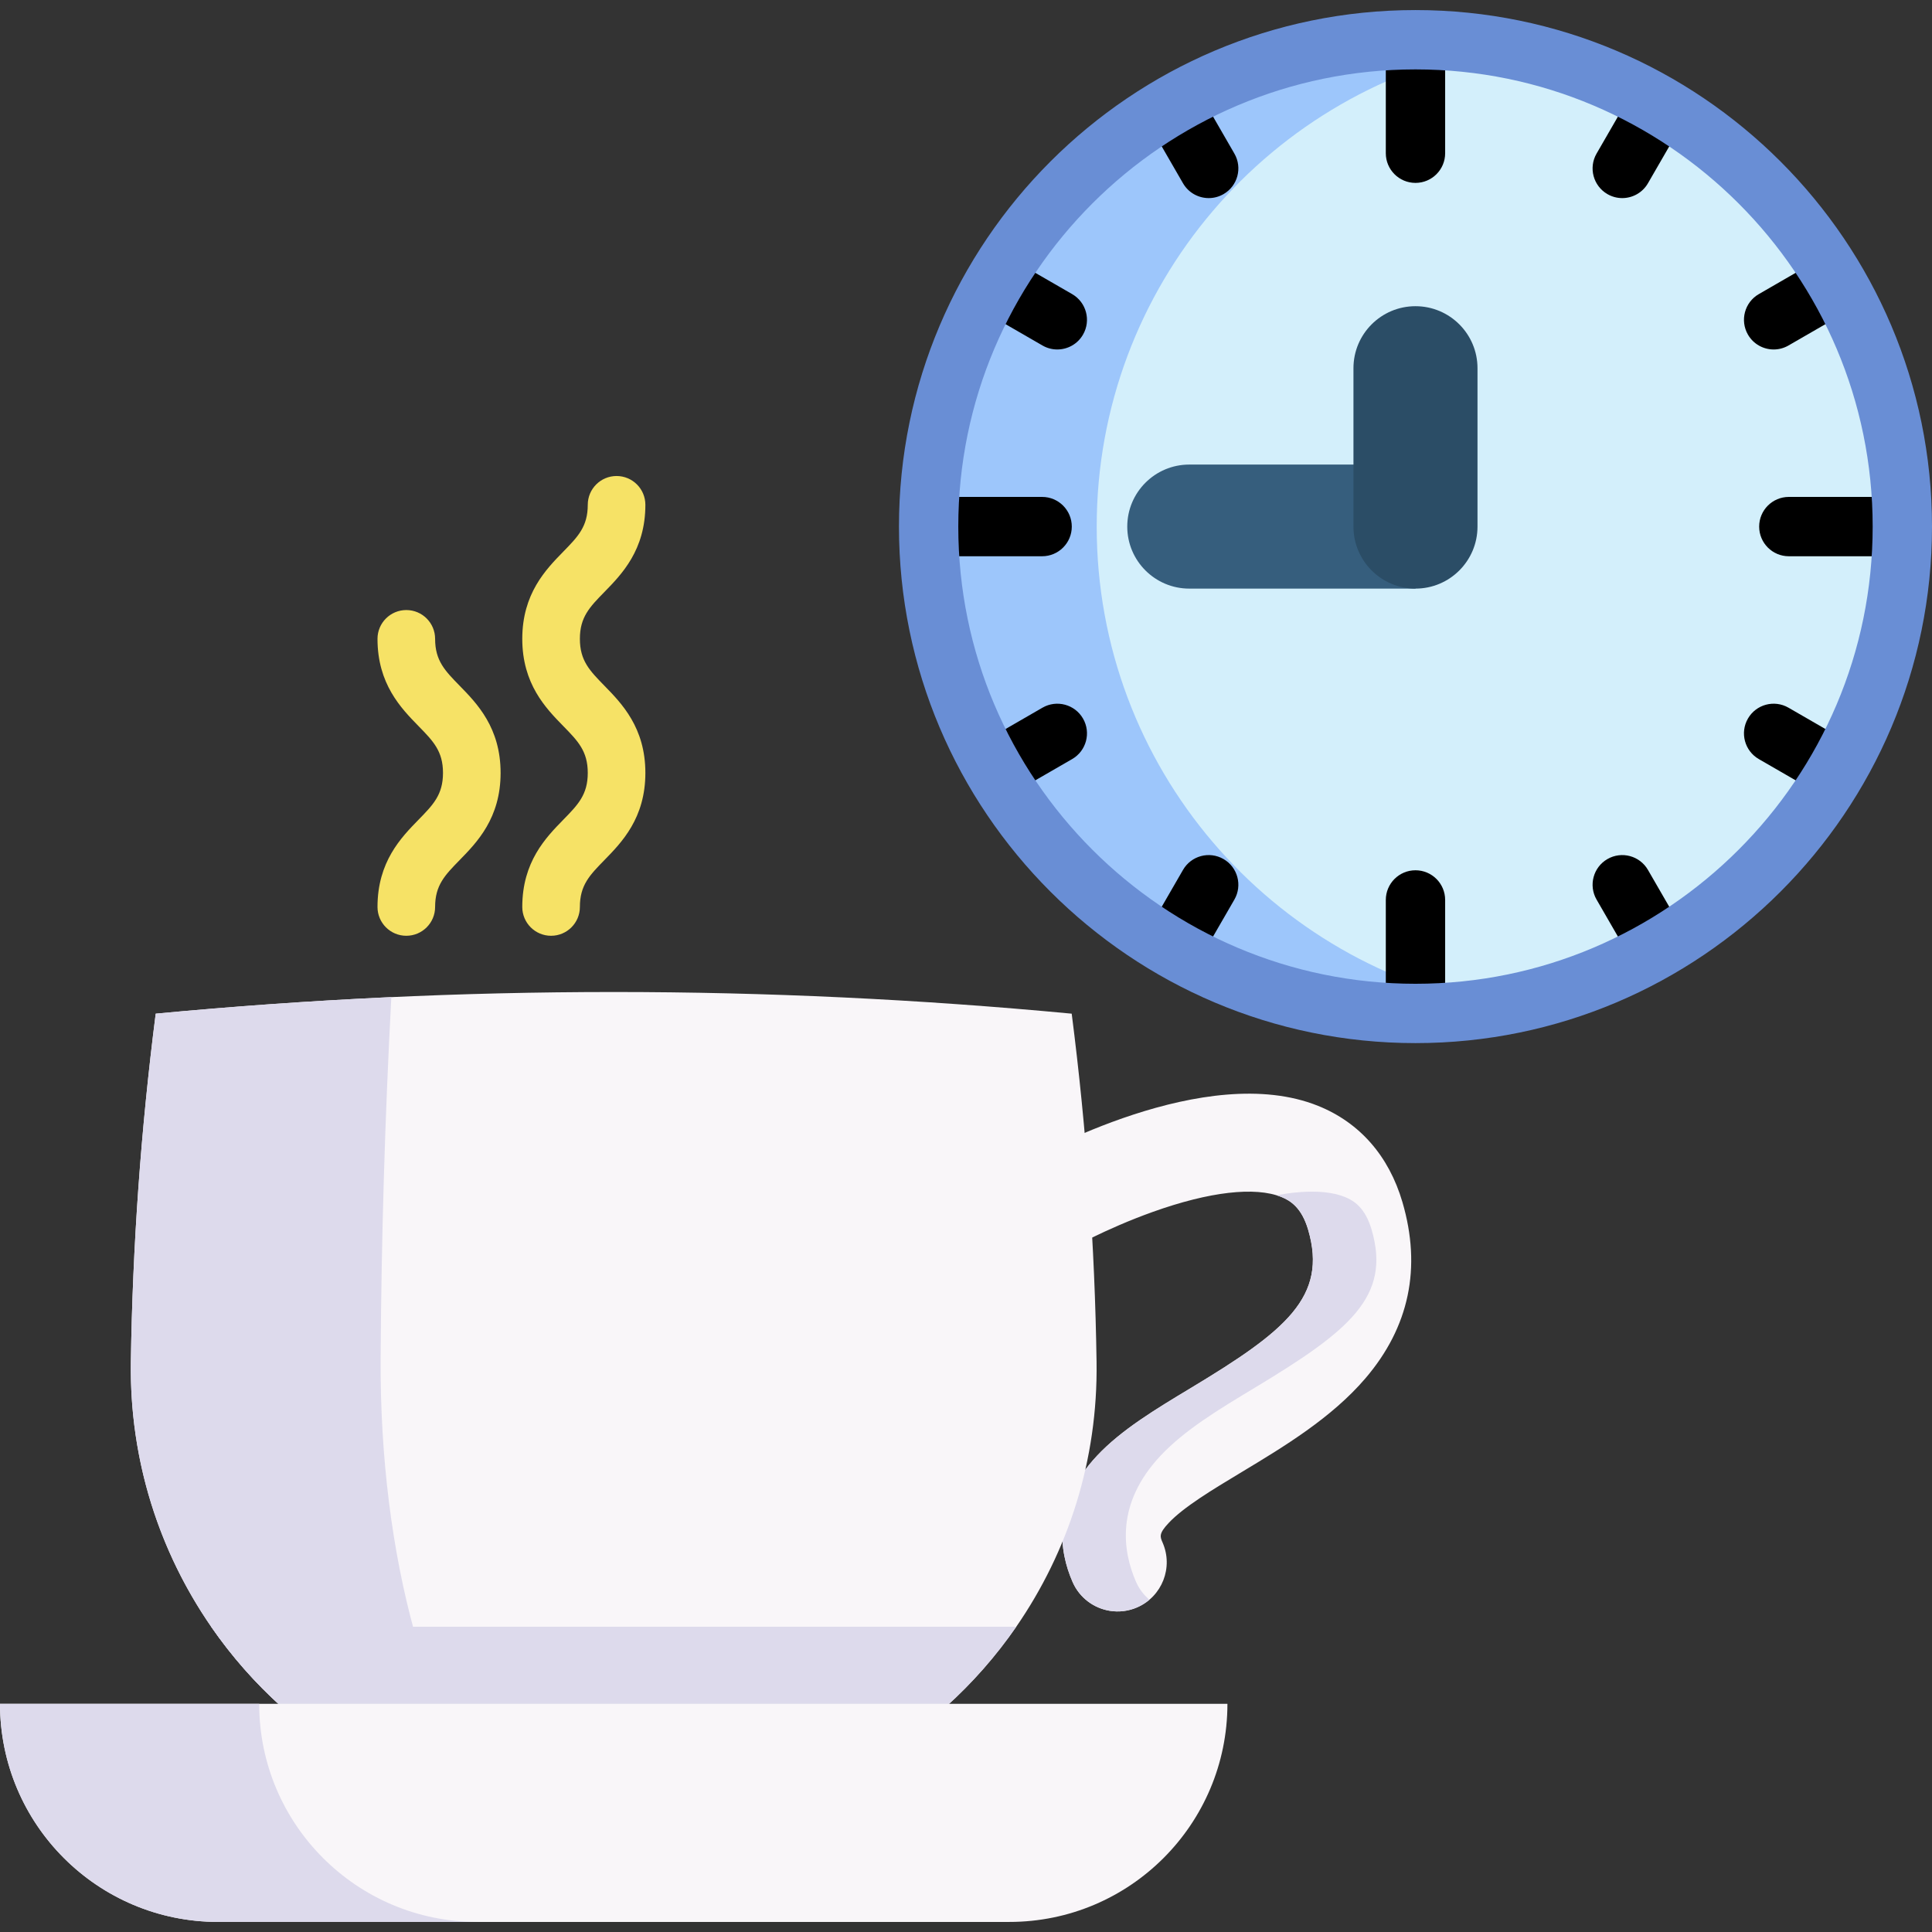 <?xml version="1.0"?>
<svg xmlns="http://www.w3.org/2000/svg" id="Capa_1" enable-background="new 0 0 512 512" height="512px" viewBox="0 0 512 512" width="512px" class=""><rect x="0" y="0" width="512" height="512" fill="#333333" stroke="none"/><g><g><g><path d="m294.12 426.883c-4.223-.68-8.024-3.425-9.867-7.635-3.615-8.26-5.429-20.767 6.463-33.45 6.433-6.861 15.417-12.27 24.929-17.996 25.033-15.073 36.255-24.121 31.029-41.909-1.72-5.855-4.692-7.713-7.089-8.678-6.974-2.805-19.046-1.413-33.996 3.921-12.682 4.525-22.567 10.151-22.665 10.207-6.238 3.572-14.192 1.408-17.764-4.831-3.572-6.24-1.409-14.193 4.831-17.764 4.997-2.861 49.682-27.608 79.314-15.685 11.024 4.436 18.752 13.251 22.348 25.491 5.118 17.417 1.816 33.138-9.813 46.727-9 10.516-21.626 18.118-32.766 24.825-7.921 4.769-15.402 9.274-19.367 13.501-2.646 2.821-2.297 3.617-1.604 5.2 2.883 6.586-.118 14.262-6.705 17.145-2.376 1.04-4.894 1.315-7.278.931z" fill="#f9f6f9" data-original="#F9F6F9" class="" style="fill:#F9F6F9" data-old_color="#f9f6f9"/><g><path d="m301.077 419.248c-3.615-8.259-5.429-20.767 6.463-33.45 6.433-6.861 15.417-12.27 24.929-17.996 25.033-15.073 36.255-24.121 31.028-41.91-1.72-5.855-4.692-7.713-7.089-8.678-4.291-1.726-10.519-1.857-18.154-.464.461.14.905.293 1.33.464 2.397.965 5.369 2.822 7.089 8.678 5.226 17.789-5.995 26.837-31.029 41.91-9.512 5.727-18.495 11.136-24.929 17.996-11.893 12.682-10.079 25.19-6.463 33.45 1.843 4.21 5.644 6.955 9.867 7.635 2.384.384 4.902.109 7.278-.931 1.192-.522 2.263-1.205 3.206-2.006-1.47-1.243-2.701-2.814-3.526-4.698z" fill="#dddaec" data-original="#DDDAEC" class="" style="fill:#DDDAEC" data-old_color="#dddaec"/></g><path d="m290.599 360.942c.382 26.017-7.524 50.256-21.279 70.163-21.505 31.137-57.302 51.696-97.986 51.974-5.797.035-11.594.035-17.382 0-40.692-.278-76.481-20.836-97.986-51.974-13.755-19.908-21.669-44.146-21.288-70.163.46-30.773 2.656-61.546 6.587-92.31 80.916-7.654 161.831-7.654 242.747 0 3.94 30.764 6.136 61.537 6.587 92.31z" fill="#f9f6f9" data-original="#F9F6F9" class="" style="fill:#F9F6F9" data-old_color="#f9f6f9"/><path d="m133.76 481.237c-56.999-10.093-99.956-60.487-99.079-120.297.46-30.773 2.655-61.546 6.587-92.31 20.81-1.97 41.63-3.428 62.44-4.382-1.692 31.823-2.638 63.646-2.838 95.46-.348 53.301 13.156 99.807 32.89 121.529z" fill="#dddaec" data-original="#DDDAEC" class="" style="fill:#DDDAEC" data-old_color="#dddaec"/><path d="m269.32 431.105c-21.505 31.137-57.302 51.696-97.986 51.974-5.797.035-11.594.035-17.382 0-40.692-.278-76.481-20.836-97.986-51.974z" fill="#dddaec" data-original="#DDDAEC" class="" style="fill:#DDDAEC" data-old_color="#dddaec"/><path d="m325.281 451.528h-325.279c0 31.924 25.88 57.804 57.804 57.804h209.672c31.924 0 57.803-25.88 57.803-57.804z" fill="#f9f6f9" data-original="#F9F6F9" class="" style="fill:#F9F6F9" data-old_color="#f9f6f9"/><path d="m126.494 509.332h-68.688c-15.959 0-30.417-6.465-40.874-16.931-10.458-10.457-16.932-24.907-16.932-40.875h68.688c0 15.968 6.465 30.417 16.931 40.874 10.457 10.467 24.907 16.932 40.875 16.932z" fill="#dddaec" data-original="#DDDAEC" class="" style="fill:#DDDAEC" data-old_color="#dddaec"/><g fill="#f6e266"><path d="m146.042 247.99c-4.216 0-7.634-3.418-7.634-7.634 0-11.992 6.272-18.411 10.852-23.099 3.917-4.009 6.504-6.657 6.504-12.428s-2.587-8.42-6.504-12.428c-4.58-4.687-10.852-11.107-10.852-23.099 0-11.991 6.273-18.41 10.852-23.096 3.917-4.008 6.504-6.656 6.504-12.426 0-4.216 3.417-7.634 7.634-7.634 4.216 0 7.634 3.418 7.634 7.634 0 11.991-6.272 18.41-10.852 23.096-3.917 4.008-6.504 6.656-6.504 12.426 0 5.772 2.587 8.42 6.504 12.429 4.58 4.687 10.852 11.106 10.852 23.098s-6.272 18.411-10.852 23.098c-3.917 4.009-6.504 6.658-6.504 12.429 0 4.216-3.418 7.634-7.634 7.634z" data-original="#F6E266" style="fill:#F6E266" class="" data-old_color="#F6E266"/><path d="m107.675 247.99c-4.216 0-7.634-3.418-7.634-7.634 0-11.992 6.272-18.411 10.852-23.099 3.917-4.009 6.504-6.657 6.504-12.428s-2.587-8.42-6.504-12.428c-4.58-4.687-10.852-11.107-10.852-23.099 0-4.216 3.417-7.634 7.634-7.634 4.216 0 7.634 3.418 7.634 7.634 0 5.772 2.587 8.42 6.504 12.429 4.58 4.687 10.852 11.106 10.852 23.098s-6.272 18.411-10.852 23.098c-3.917 4.009-6.504 6.658-6.504 12.429 0 4.216-3.417 7.634-7.634 7.634z" data-original="#F6E266" style="fill:#F6E266" class="" data-old_color="#F6E266"/></g></g><g><circle cx="375.116" cy="139.551" fill="#d3effb" r="129.021" data-original="#D3EFFB" class="" style="fill:#D3EFFB"/><path d="m397.66 266.702c-7.144 1.238-14.497 1.874-21.992 1.874-71.257 0-129.025-57.768-129.025-129.025s57.768-129.025 129.025-129.025c7.495 0 14.847.635 21.992 1.874-60.771 10.432-107.022 63.389-107.022 127.151s46.251 116.72 107.022 127.151z" fill="#9dc6fb" data-original="#9DC6FB" class="" style="fill:#9DC6FB"/><path d="m375.116 155.987h-59.943c-9.077 0-16.436-7.359-16.436-16.436s7.359-16.436 16.436-16.436h59.943c9.077 0 0 7.359 0 16.436s0 11.018 0 16.436z" fill="#365e7d" data-original="#365E7D" style="fill:#365E7D"/><path d="m375.116 155.987c-9.077 0-16.436-7.359-16.436-16.436v-41.969c0-9.077 7.359-16.436 16.436-16.436s16.436 7.359 16.436 16.436v41.969c0 9.078-7.358 16.436-16.436 16.436z" fill="#2b4d66" data-original="#2B4D66" style="fill:#2B4D66"/><g fill="#365e7d"><g><path d="m375.117 48.469c-4.343 0-7.862-3.52-7.862-7.862v-26.01c0-4.342 3.52-7.862 7.862-7.862 4.343 0 7.862 3.52 7.862 7.862v26.01c0 4.342-3.52 7.862-7.862 7.862z" data-original="#000000" class="" style="fill:#000000"/><path d="m375.117 272.367c-4.343 0-7.862-3.52-7.862-7.862v-26.01c0-4.342 3.52-7.862 7.862-7.862 4.343 0 7.862 3.52 7.862 7.862v26.01c0 4.342-3.52 7.862-7.862 7.862z" data-original="#000000" class="" style="fill:#000000"/></g><g><path d="m500.07 147.413h-26.01c-4.343 0-7.862-3.52-7.862-7.862s3.52-7.862 7.862-7.862h26.01c4.343 0 7.862 3.52 7.862 7.862s-3.52 7.862-7.862 7.862z" data-original="#000000" class="" style="fill:#000000"/><path d="m276.173 147.413h-26.01c-4.342 0-7.862-3.52-7.862-7.862s3.52-7.862 7.862-7.862h26.01c4.343 0 7.862 3.52 7.862 7.862s-3.52 7.862-7.862 7.862z" data-original="#000000" class="" style="fill:#000000"/></g><g><path d="m470.041 92.614c-2.717 0-5.36-1.41-6.816-3.933-2.171-3.76-.882-8.569 2.878-10.74l13.296-7.676c3.758-2.17 8.57-.883 10.74 2.878 2.171 3.76.882 8.569-2.878 10.74l-13.296 7.676c-1.238.715-2.591 1.055-3.924 1.055z" data-original="#000000" class="" style="fill:#000000"/><path d="m266.911 209.892c-2.717 0-5.359-1.41-6.816-3.932-2.171-3.76-.882-8.569 2.878-10.74l13.295-7.676c3.759-2.171 8.568-.883 10.74 2.878 2.171 3.76.882 8.569-2.878 10.74l-13.295 7.676c-1.238.714-2.59 1.054-3.924 1.054z" data-original="#000000" class="" style="fill:#000000"/></g><g><path d="m429.91 52.497c-1.334 0-2.686-.34-3.924-1.055-3.76-2.171-5.049-6.98-2.878-10.74l7.677-13.296c2.171-3.761 6.98-5.048 10.74-2.877s5.049 6.98 2.878 10.74l-7.677 13.296c-1.457 2.522-4.1 3.932-6.816 3.932z" data-original="#000000" class="" style="fill:#000000"/><path d="m312.633 255.627c-1.334 0-2.685-.34-3.924-1.055-3.76-2.171-5.049-6.979-2.878-10.74l7.676-13.295c2.17-3.761 6.978-5.05 10.74-2.878 3.76 2.171 5.049 6.979 2.878 10.74l-7.676 13.295c-1.456 2.523-4.099 3.933-6.816 3.933z" data-original="#000000" class="" style="fill:#000000"/></g><g><path d="m320.323 52.497c-2.717 0-5.36-1.41-6.816-3.933l-7.676-13.296c-2.171-3.76-.882-8.569 2.878-10.74 3.759-2.17 8.57-.883 10.74 2.878l7.676 13.296c2.171 3.76.882 8.569-2.878 10.74-1.238.715-2.59 1.055-3.924 1.055z" data-original="#000000" class="" style="fill:#000000"/><path d="m437.601 255.627c-2.717 0-5.359-1.41-6.816-3.932l-7.677-13.295c-2.171-3.76-.883-8.569 2.878-10.74 3.759-2.171 8.568-.883 10.74 2.877l7.677 13.295c2.171 3.76.883 8.569-2.878 10.74-1.238.716-2.59 1.055-3.924 1.055z" data-original="#000000" class="" style="fill:#000000"/></g><g><path d="m280.192 92.614c-1.334 0-2.686-.34-3.924-1.055l-13.295-7.676c-3.76-2.171-5.049-6.98-2.878-10.74 2.17-3.761 6.981-5.05 10.74-2.878l13.295 7.676c3.76 2.171 5.049 6.98 2.878 10.74-1.456 2.523-4.099 3.933-6.816 3.933z" data-original="#000000" class="" style="fill:#000000"/><path d="m483.322 209.892c-1.334 0-2.685-.34-3.924-1.054l-13.296-7.676c-3.76-2.171-5.049-6.98-2.878-10.74 2.17-3.761 6.978-5.05 10.74-2.878l13.296 7.676c3.76 2.171 5.049 6.98 2.878 10.74-1.455 2.521-4.099 3.932-6.816 3.932z" data-original="#000000" class="" style="fill:#000000"/></g></g><path d="m375.117 276.434c-75.478 0-136.883-61.406-136.883-136.883s61.405-136.883 136.883-136.883 136.883 61.406 136.883 136.883c0 75.478-61.405 136.883-136.883 136.883zm0-258.042c-66.807 0-121.159 54.352-121.159 121.159s54.352 121.159 121.159 121.159 121.159-54.352 121.159-121.159-54.352-121.159-121.159-121.159z" fill="#698ed5" data-original="#698ED5" class="active-path" style="fill:#698ED5"/></g></g></g> </svg>
